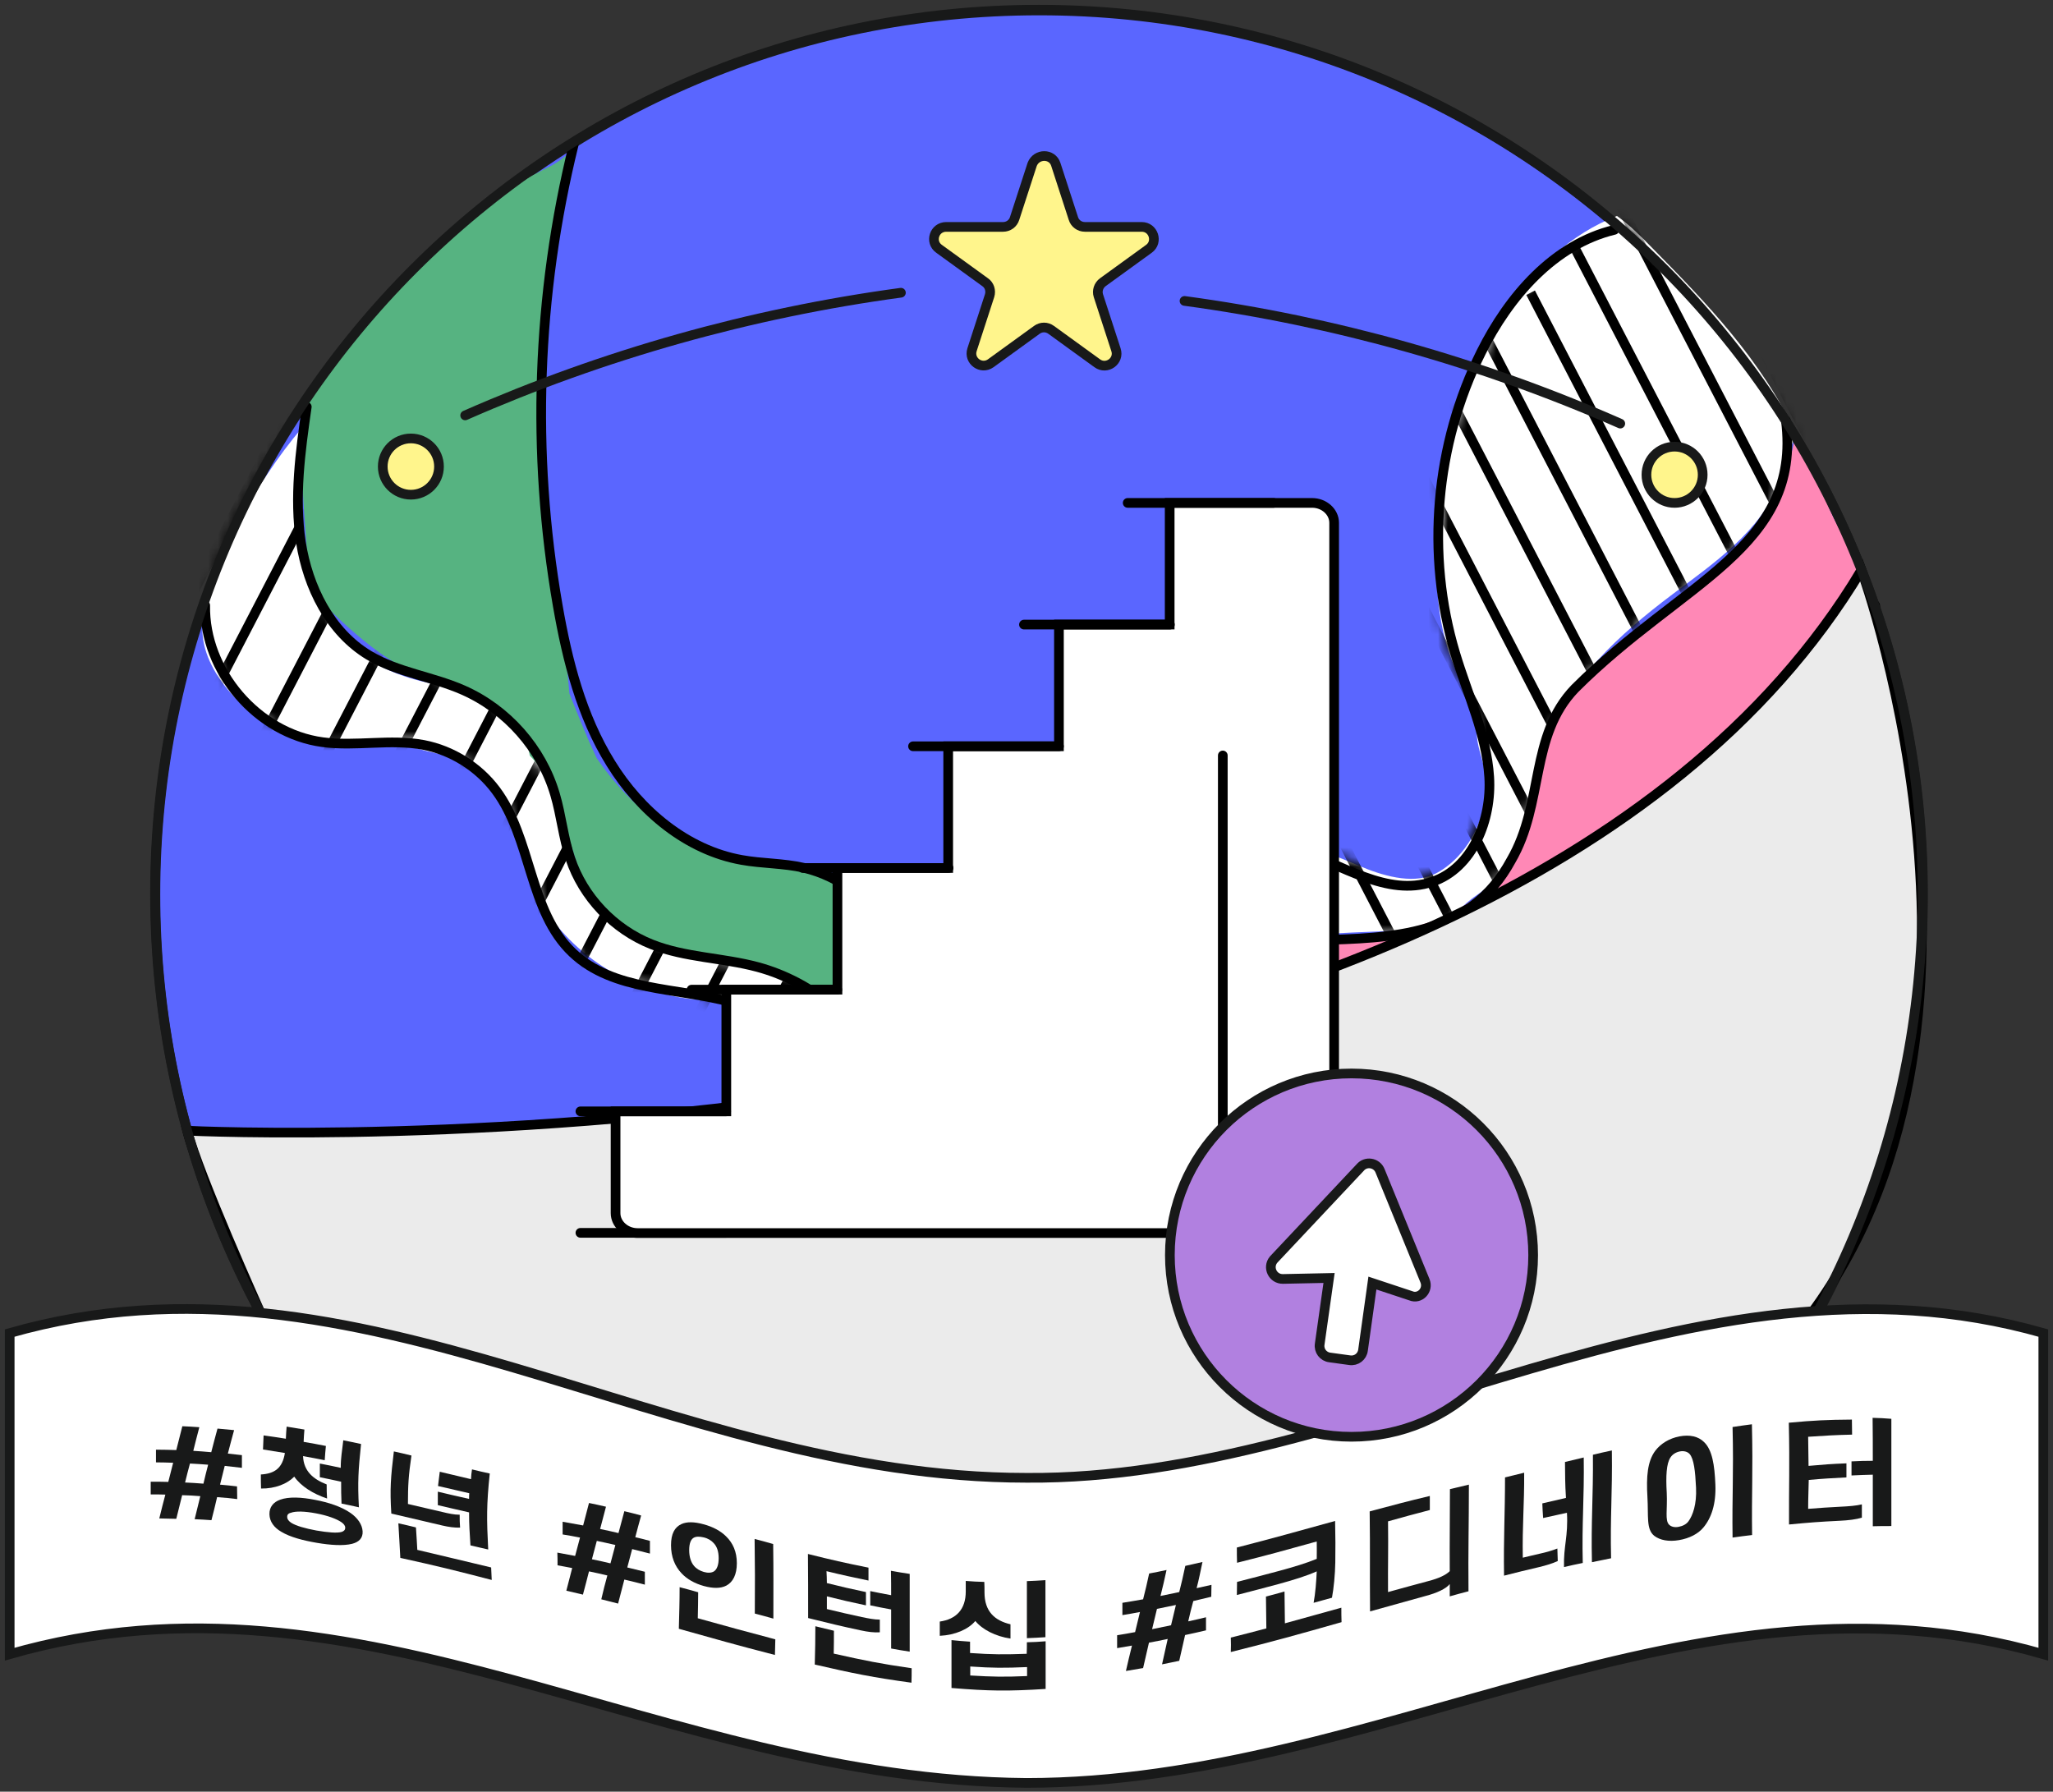 <svg width="212" height="185" viewBox="0 0 212 185" fill="none" xmlns="http://www.w3.org/2000/svg">
<rect x="0" y="0" width="212" height="185" fill="#333333" stroke="none"/>
<path d="M107.311 183.611C157.715 183.611 198.576 142.75 198.576 92.346C198.576 41.941 157.715 1.081 107.311 1.081C56.907 1.081 16.046 41.941 16.046 92.346C16.046 142.75 56.907 183.611 107.311 183.611Z" fill="#5A66FF" stroke="#181919" stroke-miterlimit="10"/>
<path d="M21.109 63.383C23.146 55.86 26.958 48.841 32.161 43.053C31.355 47.187 30.669 51.423 31.113 55.638C31.536 59.833 33.19 64.049 36.377 66.832C38.857 69.01 42.084 70.16 45.332 70.725C46.098 70.866 46.885 70.966 47.611 71.209C48.801 71.612 49.849 72.358 50.858 73.105C53.863 75.363 56.868 78.126 57.655 81.797C58.28 84.722 57.554 88.231 59.531 90.188C61.124 93.536 64.049 96.238 67.538 97.549C71.471 99.022 75.948 98.76 79.72 100.595C80.97 101.2 82.14 102.047 83.492 102.43C81.535 102.229 79.558 102.269 77.622 102.551C75.928 102.793 74.254 103.217 72.54 103.217C71.451 103.217 70.341 103.035 69.272 102.793C62.657 101.26 56.647 96.541 54.448 90.107C53.803 88.231 53.5 86.255 52.875 84.379C52.27 82.503 51.302 80.627 49.688 79.478C48.357 78.53 46.703 78.147 45.09 77.784C43.88 77.522 42.669 77.239 41.56 76.654C36.921 77.642 31.879 77.239 27.805 74.839C23.731 72.439 19.959 67.659 21.109 63.383Z" fill="white"/>
<path d="M152.47 92.447C154.931 90.813 156.363 88.009 157.23 85.206C158.118 82.382 158.541 79.438 159.57 76.674C161.95 70.301 167.234 65.481 172.68 61.386C176.996 58.139 181.756 54.892 183.732 49.87C184.378 48.216 184.68 46.441 185.507 44.888C181.897 37.103 176.109 31.173 170.441 25.425C169.352 24.316 168.243 23.206 166.972 22.299C162.232 24.134 158.38 27.765 155.657 31.96C152.934 36.155 151.22 40.915 149.586 45.654C149.143 46.965 148.679 48.317 148.719 49.708C148.759 51.201 149.344 52.714 148.921 54.146C147.932 59.511 148.316 65.118 150.675 69.898C151.28 71.108 152.007 72.298 152.269 73.609C152.47 74.597 152.43 75.626 152.591 76.634C152.773 77.703 153.197 78.732 153.358 79.821C153.802 82.886 152.672 86.154 150.554 88.433C149.869 89.159 148.941 89.905 148.013 90.309C145.714 91.317 142.668 90.389 140.349 89.401C136.295 87.687 131.898 85.952 127.481 86.134C123.064 86.315 118.647 87.868 115.42 90.873C113.524 92.648 112.112 94.867 110.882 97.166C109.47 99.808 108.28 102.592 107.433 105.879C108.24 105.94 109.087 105.456 109.853 105.738C110.075 105.819 110.257 105.96 110.479 106.02C110.761 106.121 111.063 106.081 111.366 106.081C112.717 106.041 114.089 106.383 115.44 107.594C116.61 104.366 118.707 101.502 121.43 99.425C122.298 98.76 123.246 98.175 124.274 97.771C125.767 97.207 127.4 97.065 128.994 96.944C133.713 96.581 138.433 96.319 143.173 96.138C144.887 96.077 146.642 96.016 148.275 95.452C149.909 94.927 150.998 93.435 152.47 92.447Z" fill="white"/>
<mask id="mask0_393_19565" style="mask-type:luminance" maskUnits="userSpaceOnUse" x="107" y="22" width="79" height="86">
<path d="M152.471 92.729C154.932 91.095 156.364 88.292 157.231 85.488C158.118 82.665 158.542 79.72 159.57 76.957C161.95 70.583 167.235 65.763 172.68 61.669C176.996 58.421 181.756 55.174 183.733 50.152C184.378 48.498 184.681 46.723 185.508 45.17C181.898 37.385 176.109 31.455 170.442 25.707C169.352 24.598 168.243 23.489 166.972 22.581C162.233 24.416 158.38 28.047 155.658 32.242C152.935 36.437 151.22 41.197 149.587 45.937C149.143 47.248 148.679 48.599 148.72 49.991C148.76 51.483 149.345 52.996 148.921 54.428C147.933 59.793 148.316 65.4 150.676 70.18C151.281 71.39 152.007 72.58 152.269 73.891C152.471 74.879 152.431 75.908 152.592 76.916C152.773 77.985 153.197 79.014 153.358 80.103C153.802 83.169 152.128 86.557 149.889 88.413C149.123 89.058 148.477 89.845 147.55 90.248C145.25 91.257 142.649 90.046 140.329 89.058C136.275 87.344 131.878 86.234 127.461 86.416C123.044 86.597 118.627 88.15 115.4 91.156C113.504 92.931 112.093 95.149 110.862 97.448C109.45 100.091 108.26 102.874 107.413 106.161C108.22 106.222 109.067 105.738 109.834 106.02C110.055 106.101 110.237 106.242 110.459 106.303C110.741 106.404 111.044 106.363 111.346 106.363C112.698 106.323 114.069 106.666 115.42 107.876C116.59 104.649 118.688 101.785 121.411 99.707C122.278 99.042 123.226 98.457 124.254 98.053C125.747 97.489 127.381 97.348 128.974 97.227C133.694 96.864 138.413 96.601 143.153 96.42C144.867 96.359 146.622 96.299 148.256 95.734C149.909 95.21 150.999 93.717 152.471 92.729Z" fill="white"/>
</mask>
<g mask="url(#mask0_393_19565)">
<path d="M184.378 0.335L210.699 51.08" stroke="black" stroke-miterlimit="10"/>
<path d="M180.002 5.316L206.302 56.062" stroke="black" stroke-miterlimit="10"/>
<path d="M175.604 10.298L201.925 61.043" stroke="black" stroke-miterlimit="10"/>
<path d="M171.208 15.28L197.528 66.025" stroke="black" stroke-miterlimit="10"/>
<path d="M166.831 20.262L193.132 71.007" stroke="black" stroke-miterlimit="10"/>
<path d="M162.434 25.243L188.755 75.968" stroke="black" stroke-miterlimit="10"/>
<path d="M158.057 30.225L184.358 80.95" stroke="black" stroke-miterlimit="10"/>
<path d="M153.661 35.187L179.961 85.932" stroke="black" stroke-miterlimit="10"/>
<path d="M149.264 40.168L175.585 90.914" stroke="black" stroke-miterlimit="10"/>
<path d="M144.887 45.15L171.188 95.895" stroke="black" stroke-miterlimit="10"/>
<path d="M140.49 50.132L166.791 100.877" stroke="black" stroke-miterlimit="10"/>
<path d="M136.094 55.114L162.414 105.859" stroke="black" stroke-miterlimit="10"/>
<path d="M131.717 60.095L158.017 110.821" stroke="black" stroke-miterlimit="10"/>
<path d="M127.32 65.077L153.641 115.802" stroke="black" stroke-miterlimit="10"/>
<path d="M122.923 70.039L149.244 120.784" stroke="black" stroke-miterlimit="10"/>
<path d="M118.546 75.02L144.847 125.766" stroke="black" stroke-miterlimit="10"/>
<path d="M114.149 80.002L140.47 130.748" stroke="black" stroke-miterlimit="10"/>
<path d="M109.773 84.984L136.073 135.729" stroke="black" stroke-miterlimit="10"/>
<path d="M105.376 89.966L131.677 140.691" stroke="black" stroke-miterlimit="10"/>
<path d="M100.979 94.948L127.3 145.673" stroke="black" stroke-miterlimit="10"/>
<path d="M96.603 99.909L122.903 150.654" stroke="black" stroke-miterlimit="10"/>
</g>
<mask id="mask1_393_19565" style="mask-type:luminance" maskUnits="userSpaceOnUse" x="20" y="42" width="72" height="72">
<path d="M88.999 113.18C88.736 112.313 87.99 111.708 87.284 111.143C86.235 110.296 85.187 109.469 84.138 108.622C82.907 107.634 81.677 106.645 80.306 105.859C75.606 103.116 69.919 102.854 64.755 101.139C63.081 100.574 61.448 99.869 60.076 98.759C57.313 96.561 55.861 93.112 54.731 89.764C53.602 86.416 52.634 82.906 50.476 80.103C48.459 78.691 46.502 77.239 44.203 76.674C40.331 75.726 36.216 77.481 32.324 76.614C31.234 76.372 30.206 75.928 29.238 75.383C24.76 72.943 21.271 68.405 20.787 63.322C22.622 55.557 26.253 48.337 31.295 42.871C30.851 47.49 30.387 52.169 31.295 56.727C32.203 61.265 34.643 65.743 38.717 67.941C42.993 70.26 48.66 69.998 52.008 73.508C52.815 74.355 53.4 75.343 54.005 76.352C55.821 79.397 57.656 82.463 58.906 85.77C59.673 87.808 60.237 89.966 61.367 91.821C62.779 94.161 65.078 95.976 67.801 96.783C68.951 98.437 71.21 98.8 73.206 99.042C76.252 99.405 79.358 99.849 82.101 101.26C84.178 102.329 85.933 103.923 87.567 105.576C88.716 106.726 91.217 109.167 91.358 110.841C91.479 111.849 89.846 111.829 88.999 113.18Z" fill="white"/>
</mask>
<g mask="url(#mask1_393_19565)">
<path d="M20.969 1.545L-5.332 52.29" stroke="black" stroke-miterlimit="10"/>
<path d="M25.325 7.575L-0.996 58.3" stroke="black" stroke-miterlimit="10"/>
<path d="M29.682 13.585L3.361 64.331" stroke="black" stroke-miterlimit="10"/>
<path d="M34.038 19.596L7.718 70.341" stroke="black" stroke-miterlimit="10"/>
<path d="M38.394 25.626L12.074 76.352" stroke="black" stroke-miterlimit="10"/>
<path d="M42.751 31.637L16.431 82.382" stroke="black" stroke-miterlimit="10"/>
<path d="M47.108 37.647L20.787 88.392" stroke="black" stroke-miterlimit="10"/>
<path d="M51.464 43.657L25.144 94.403" stroke="black" stroke-miterlimit="10"/>
<path d="M55.821 49.688L29.5 100.413" stroke="black" stroke-miterlimit="10"/>
<path d="M60.157 55.698L33.856 106.444" stroke="black" stroke-miterlimit="10"/>
<path d="M64.514 61.709L38.213 112.454" stroke="black" stroke-miterlimit="10"/>
<path d="M68.87 67.719L42.57 118.464" stroke="black" stroke-miterlimit="10"/>
<path d="M73.226 73.75L46.926 124.475" stroke="black" stroke-miterlimit="10"/>
<path d="M77.583 79.76L51.283 130.505" stroke="black" stroke-miterlimit="10"/>
<path d="M81.939 85.77L55.639 136.516" stroke="black" stroke-miterlimit="10"/>
<path d="M86.296 91.801L59.995 142.526" stroke="black" stroke-miterlimit="10"/>
<path d="M90.653 97.811L64.352 148.557" stroke="black" stroke-miterlimit="10"/>
<path d="M95.009 103.822L68.709 154.567" stroke="black" stroke-miterlimit="10"/>
<path d="M99.366 109.832L73.065 160.577" stroke="black" stroke-miterlimit="10"/>
</g>
<path d="M193.736 65.017C193.777 60.236 190.368 56.203 188.573 51.766C187.605 49.365 187.081 46.723 185.447 44.727C184.62 49.325 182.502 54.367 179.094 57.413C175.685 60.458 171.712 62.798 168.102 65.602C164.491 68.405 161.123 71.793 159.57 76.089C158.178 79.962 158.32 84.338 156.464 88.009C154.729 91.438 151.381 93.838 147.791 95.149C144.201 96.46 140.309 96.823 136.476 96.984C132.402 97.166 128.247 97.186 124.436 98.578C120.603 99.969 117.114 103.076 116.086 107.089C119.454 108.804 122.62 110.921 125.505 113.342C128.449 110.135 132.322 106.02 136.396 104.467C138.594 103.62 142.507 102.753 142.507 102.753C142.507 102.753 147.549 102.087 150.091 101.321C152.188 100.675 153.903 99.707 155.516 98.195C159.832 94.201 164.068 94.403 167.295 89.482C168.949 86.96 171.631 85.246 174.495 84.278C177.359 83.31 175.746 76.372 178.751 76.231C180.223 76.15 181.695 76.109 183.107 75.746C188.25 74.516 193.696 70.16 193.736 65.017Z" fill="#FF88B6"/>
<path d="M56.768 17.196C47.369 21.774 40.068 29.781 33.956 38.272C32.908 39.725 31.879 41.237 31.395 42.972C30.931 44.626 31.012 46.38 31.113 48.115C31.274 50.979 31.456 53.823 31.677 56.687C31.778 58.099 31.919 59.571 32.525 60.842C33.13 62.112 34.158 63.121 35.187 64.069C37.264 65.985 39.483 67.82 42.004 69.111C44.444 70.361 47.107 71.088 49.547 72.318C51.988 73.548 54.307 75.424 54.711 78.026C58.926 82.221 58.28 89.562 62.233 93.999C64.553 96.621 68.123 97.771 71.552 98.437C75.001 99.102 78.55 99.405 81.777 100.776C86.457 102.793 90.067 107.15 91.196 112.414C91.741 111.123 92.87 110.175 94.08 109.489C95.291 108.804 96.622 108.36 97.852 107.472C94.806 102.551 94 95.996 89.361 92.547C85.488 89.643 80.184 89.885 75.505 88.635C69.938 87.142 65.017 83.29 61.608 78.268C60.62 76.17 59.753 74.012 58.805 71.632C58.079 62.778 55.517 54.085 55.558 45.19C55.578 41.883 55.961 38.575 56.344 35.267C57.131 28.551 57.917 21.794 59.49 15.219C58.522 16.046 57.534 16.833 56.768 17.196Z" fill="#56B381"/>
<path d="M21.191 62.516C21.07 69.292 26.576 75.726 33.312 76.634C36.761 77.098 40.311 76.271 43.74 76.916C46.684 77.481 49.407 79.195 51.202 81.596C54.934 86.597 54.591 94.08 59.129 98.376C63.344 102.37 69.899 101.946 75.506 103.479C81.032 104.971 85.933 108.642 88.939 113.503" stroke="black" stroke-miterlimit="10" stroke-linecap="round" stroke-linejoin="round"/>
<path d="M193.636 62.516C193.757 69.292 188.251 75.726 181.514 76.634C178.065 77.098 177.178 83.673 173.749 84.338C170.804 84.903 168.082 86.618 166.287 89.018C162.555 94.02 160.236 94.1 155.718 98.396C151.503 102.39 144.948 101.966 139.341 103.499C133.814 104.992 128.913 108.662 125.908 113.523" stroke="black" stroke-miterlimit="10" stroke-linecap="round" stroke-linejoin="round"/>
<path d="M108.219 105.133C108.542 99.163 111.809 93.415 116.75 90.067C121.692 86.718 128.227 85.811 133.894 87.707C138.553 89.26 143.253 92.628 147.891 91.055C152.087 89.643 154.063 84.621 153.781 80.224C153.498 75.807 151.542 71.692 150.271 67.457C147.206 57.252 148.194 45.896 152.954 36.356C155.818 30.608 160.457 25.243 166.709 23.73" stroke="black" stroke-miterlimit="10" stroke-linecap="round" stroke-linejoin="round"/>
<path d="M184.418 43.436C186.072 56.546 173.709 60.015 162.636 71.088C157.916 75.989 159.469 82.947 156.04 88.836C147.509 104.588 124.375 89.381 116.086 105.919" stroke="black" stroke-miterlimit="10" stroke-linecap="round" stroke-linejoin="round"/>
<path d="M59.248 14.917C55.416 30.447 54.852 46.764 57.595 62.536C58.583 68.224 60.035 73.931 63.081 78.832C66.106 83.733 70.926 87.787 76.594 88.796C78.712 89.179 80.89 89.119 82.987 89.603C86.82 90.49 90.067 93.132 92.366 96.299C94.665 99.486 96.097 103.197 97.308 106.928" stroke="black" stroke-miterlimit="10" stroke-linecap="round" stroke-linejoin="round"/>
<path d="M91.399 110.841C88.858 105.516 83.916 101.381 78.229 99.849C74.619 98.88 70.766 98.88 67.297 97.509C63.385 95.956 60.218 92.628 58.887 88.635C58.161 86.477 57.959 84.197 57.314 82.019C55.922 77.279 52.352 73.246 47.814 71.249C44.647 69.857 41.057 69.434 38.093 67.659C34.079 65.239 31.8 60.64 31.074 56.001C30.368 51.362 31.013 46.643 31.679 42.004" stroke="black" stroke-miterlimit="10" stroke-linecap="round" stroke-linejoin="round"/>
<path d="M19.333 116.75C19.333 116.75 153.498 123.487 192.222 58.865C192.222 58.865 211 110.417 183.388 140.025L125.019 169.916L74.899 159.65L26.917 135.588C26.917 135.568 20.463 121.248 19.333 116.75Z" fill="#EBEBEB" stroke="black" stroke-miterlimit="10" stroke-linecap="round"/>
<path d="M109.027 16.974L110.842 22.561C111.003 23.085 111.487 23.428 112.032 23.428H117.901C119.111 23.428 119.615 24.981 118.647 25.687L113.887 29.136C113.444 29.459 113.262 30.023 113.423 30.528L115.239 36.114C115.622 37.264 114.291 38.232 113.302 37.506L108.542 34.057C108.099 33.734 107.514 33.734 107.07 34.057L102.31 37.506C101.322 38.212 100.011 37.264 100.374 36.114L102.189 30.528C102.351 30.003 102.169 29.438 101.725 29.136L96.965 25.687C95.977 24.981 96.481 23.428 97.712 23.428H103.581C104.125 23.428 104.609 23.085 104.771 22.561L106.586 16.974C107.03 15.824 108.663 15.824 109.027 16.974Z" fill="#FFF58C" stroke="#181919" stroke-miterlimit="10" stroke-linecap="round" stroke-linejoin="round"/>
<path d="M48.035 42.891C62.335 36.598 77.543 32.322 93.032 30.225" stroke="#181919" stroke-miterlimit="10" stroke-linecap="round" stroke-linejoin="round"/>
<path d="M42.428 51.08C44.032 51.08 45.333 49.779 45.333 48.175C45.333 46.571 44.032 45.271 42.428 45.271C40.825 45.271 39.524 46.571 39.524 48.175C39.524 49.779 40.825 51.08 42.428 51.08Z" fill="#FFF58C" stroke="#181919" stroke-miterlimit="10" stroke-linecap="round" stroke-linejoin="round"/>
<path d="M167.315 43.738C153.015 37.446 137.807 33.17 122.318 31.072" stroke="#181919" stroke-miterlimit="10" stroke-linecap="round" stroke-linejoin="round"/>
<path d="M172.921 51.927C174.525 51.927 175.826 50.627 175.826 49.023C175.826 47.419 174.525 46.118 172.921 46.118C171.317 46.118 170.017 47.419 170.017 49.023C170.017 50.627 171.317 51.927 172.921 51.927Z" fill="#FFF58C" stroke="#181919" stroke-miterlimit="10" stroke-linecap="round" stroke-linejoin="round"/>
<path d="M74.981 127.298H59.935" stroke="black" stroke-miterlimit="10" stroke-linecap="round"/>
<path d="M120.785 51.927V64.492H109.35V77.058H97.914V89.623H86.478V102.188H86.438H75.002V114.753H63.566V125.261C63.566 126.391 64.594 127.319 65.845 127.319H75.002H135.489C136.759 127.319 137.768 126.391 137.768 125.261V64.492V53.984C137.768 52.855 136.739 51.927 135.489 51.927H120.785Z" fill="white" stroke="black" stroke-miterlimit="10"/>
<path d="M74.981 114.753H59.935" stroke="black" stroke-miterlimit="10" stroke-linecap="round"/>
<path d="M86.457 102.188H71.411" stroke="black" stroke-miterlimit="10" stroke-linecap="round"/>
<path d="M97.954 89.623H82.888" stroke="black" stroke-miterlimit="10" stroke-linecap="round"/>
<path d="M109.349 77.058H94.283" stroke="black" stroke-miterlimit="10" stroke-linecap="round"/>
<path d="M120.805 64.492H105.739" stroke="black" stroke-miterlimit="10" stroke-linecap="round"/>
<path d="M131.515 51.927H116.449" stroke="black" stroke-miterlimit="10" stroke-linecap="round"/>
<path d="M126.271 78.005V116.085" stroke="black" stroke-miterlimit="10" stroke-linecap="round"/>
<path d="M107.271 183.53C157.676 183.53 198.536 142.669 198.536 92.265C198.536 41.861 157.676 1 107.271 1C56.867 1 16.007 41.861 16.007 92.265C16.007 142.669 56.867 183.53 107.271 183.53Z" stroke="#181919" stroke-miterlimit="10"/>
<path d="M211 137.645V170.803C174.817 160.396 142.587 184.095 106 184.095C68.123 183.792 37.203 160.396 1 170.803V137.645C37.244 127.299 68.728 152.591 106 152.591C140.953 152.873 174.756 127.299 211 137.645Z" fill="white" stroke="#181919" stroke-miterlimit="10"/>
<path d="M20.685 154.486C19.939 154.426 19.555 154.406 18.809 154.386C18.567 155.354 18.446 155.838 18.204 156.826C17.498 156.806 17.155 156.806 16.449 156.786C16.692 155.797 16.812 155.313 17.075 154.325C16.47 154.305 16.167 154.305 15.562 154.305C15.562 153.781 15.562 153.518 15.562 152.994C16.288 152.994 16.651 152.994 17.377 153.014C17.579 152.228 17.68 151.824 17.881 151.038C17.175 151.017 16.812 150.997 16.107 150.997C16.107 150.473 16.107 150.211 16.107 149.686C16.954 149.686 17.357 149.706 18.204 149.727C18.446 148.738 18.587 148.254 18.829 147.266C19.535 147.306 19.878 147.306 20.584 147.367C20.322 148.355 20.201 148.839 19.959 149.807C20.705 149.848 21.088 149.888 21.814 149.948C22.056 148.98 22.198 148.496 22.46 147.508C23.146 147.569 23.488 147.609 24.174 147.669C23.912 148.637 23.771 149.142 23.529 150.09C24.114 150.15 24.396 150.19 24.981 150.251C24.981 150.775 24.981 151.038 24.981 151.562C24.275 151.481 23.912 151.441 23.206 151.36C23.004 152.147 22.924 152.53 22.722 153.297C23.428 153.357 23.771 153.397 24.477 153.478C24.477 154.002 24.497 154.265 24.497 154.789C23.67 154.688 23.267 154.648 22.419 154.587C22.198 155.555 22.077 156.019 21.835 156.967C21.149 156.927 20.806 156.887 20.1 156.866C20.322 155.939 20.443 155.455 20.685 154.486ZM19.112 153.075C19.878 153.115 20.241 153.135 21.008 153.196C21.189 152.409 21.29 152.026 21.492 151.239C20.745 151.179 20.362 151.159 19.616 151.118C19.394 151.905 19.313 152.288 19.112 153.075Z" fill="#181919"/>
<path d="M33.653 149.303C33.593 149.888 33.573 150.191 33.532 150.775C32.645 150.594 32.181 150.513 31.294 150.352C31.354 151.905 32.342 152.732 33.734 153.276C33.734 153.861 33.734 154.144 33.774 154.729C32.322 154.244 31.072 153.458 30.386 152.47C29.66 153.216 28.409 153.72 26.957 153.7C26.937 153.115 26.937 152.833 26.937 152.248C28.369 152.167 29.176 151.582 29.418 150.029C28.51 149.888 28.067 149.807 27.159 149.666C27.179 149.081 27.199 148.799 27.219 148.214C28.147 148.335 28.611 148.416 29.519 148.557C29.539 148.053 29.559 147.811 29.599 147.306C30.346 147.427 30.709 147.488 31.435 147.609C31.394 148.113 31.374 148.375 31.354 148.88C32.282 149.041 32.746 149.122 33.653 149.303ZM27.824 156.362C27.804 155.596 28.248 155.092 28.934 154.85C29.821 154.527 31.132 154.587 32.544 154.87C33.936 155.132 35.267 155.576 36.195 156.221C36.921 156.725 37.405 157.411 37.445 158.117C37.485 158.823 37.062 159.226 36.356 159.408C35.468 159.63 34.137 159.549 32.725 159.307C31.314 159.065 29.962 158.722 29.035 158.157C28.308 157.734 27.845 157.129 27.824 156.362ZM29.66 156.645C29.66 156.866 29.801 157.048 30.063 157.23C30.567 157.552 31.495 157.814 32.685 158.036C33.875 158.238 34.803 158.319 35.287 158.177C35.529 158.097 35.65 157.956 35.65 157.754C35.65 157.532 35.509 157.351 35.247 157.169C34.742 156.826 33.815 156.483 32.625 156.261C31.455 156.04 30.527 156.019 30.043 156.201C29.761 156.261 29.64 156.423 29.66 156.645ZM33.028 152.53C33.028 151.965 33.028 151.683 33.028 151.118C33.895 151.28 34.319 151.38 35.186 151.562C35.186 150.473 35.327 149.848 35.448 148.718C36.174 148.859 36.538 148.94 37.284 149.101C37.001 151.784 36.921 153.075 37.062 155.636C36.336 155.475 35.973 155.394 35.267 155.253C35.227 154.345 35.227 153.902 35.227 152.994C34.319 152.792 33.895 152.712 33.028 152.53Z" fill="#181919"/>
<path d="M42.125 155.293C43.536 155.616 44.242 155.797 45.674 156.12C46.34 156.282 46.905 156.403 47.469 156.403C47.469 156.947 47.469 157.209 47.51 157.734C46.945 157.754 46.34 157.673 45.654 157.512C43.536 157.008 42.488 156.766 40.41 156.282C40.249 153.76 40.35 152.51 40.672 149.868C41.399 150.029 41.762 150.11 42.488 150.291C42.185 152.349 42.125 153.357 42.125 155.293ZM41.338 160.86C41.257 159.488 41.237 158.843 41.136 157.29C41.862 157.451 42.225 157.532 42.952 157.714C43.012 158.702 43.052 159.166 43.093 160.033C46.118 160.739 47.651 161.122 50.717 161.848C50.737 162.352 50.757 162.615 50.777 163.139C46.985 162.151 45.09 161.687 41.338 160.86ZM48.74 151.723C49.466 151.905 49.829 151.985 50.575 152.147C50.233 155.374 50.253 156.887 50.414 159.993C49.668 159.831 49.305 159.73 48.579 159.569C48.498 158.198 48.438 157.512 48.438 156.161C47.127 155.858 46.481 155.717 45.211 155.414C45.211 154.849 45.211 154.587 45.211 154.023C46.501 154.325 47.147 154.486 48.438 154.769C48.438 154.547 48.438 154.426 48.458 154.184C47.147 153.881 46.501 153.74 45.231 153.438C45.311 152.853 45.331 152.55 45.412 151.965C46.703 152.268 47.348 152.429 48.639 152.732C48.659 152.308 48.68 152.127 48.74 151.723Z" fill="#181919"/>
<path d="M62.717 162.675C61.951 162.494 61.588 162.413 60.822 162.252C60.579 163.2 60.458 163.684 60.196 164.652C59.511 164.49 59.168 164.41 58.482 164.248C58.724 163.321 58.845 162.857 59.087 161.909C58.502 161.788 58.179 161.747 57.574 161.626C57.574 161.102 57.574 160.84 57.554 160.315C58.3 160.457 58.663 160.517 59.389 160.658C59.591 159.892 59.692 159.509 59.894 158.762C59.188 158.621 58.825 158.561 58.099 158.44C58.099 157.915 58.099 157.653 58.099 157.129C58.966 157.29 59.369 157.351 60.216 157.512C60.458 156.564 60.579 156.1 60.822 155.192C61.527 155.334 61.87 155.414 62.576 155.576C62.334 156.483 62.213 156.927 61.971 157.875C62.737 158.036 63.101 158.117 63.867 158.298C64.129 157.351 64.23 156.927 64.472 156.04C65.178 156.201 65.521 156.302 66.207 156.483C65.965 157.371 65.844 157.774 65.602 158.722C66.207 158.863 66.509 158.944 67.114 159.105C67.114 159.63 67.114 159.892 67.114 160.416C66.388 160.235 66.005 160.134 65.279 159.952C65.077 160.699 64.976 161.082 64.775 161.848C65.501 162.03 65.864 162.11 66.59 162.292C66.59 162.836 66.59 163.099 66.59 163.623C65.743 163.401 65.319 163.3 64.472 163.099C64.23 164.047 64.089 164.571 63.827 165.579C63.141 165.398 62.778 165.317 62.092 165.136C62.334 164.127 62.455 163.603 62.717 162.675ZM61.124 161.001C61.89 161.162 62.274 161.243 63.04 161.425C63.242 160.658 63.343 160.275 63.544 159.529C62.778 159.347 62.395 159.267 61.628 159.105C61.426 159.851 61.326 160.235 61.124 161.001Z" fill="#181919"/>
<path d="M69.292 159.549C69.292 158.359 69.675 157.693 70.361 157.371C70.926 157.108 71.712 157.129 72.66 157.391C73.629 157.653 74.415 158.077 74.98 158.641C75.686 159.327 76.089 160.235 76.089 161.404C76.089 162.594 75.686 163.361 75 163.724C74.415 164.026 73.649 164.026 72.68 163.764C71.733 163.502 70.946 163.058 70.381 162.453C69.675 161.707 69.292 160.739 69.292 159.549ZM70.099 168.181C70.139 166.406 70.18 165.479 70.18 163.885C70.946 164.087 71.329 164.188 72.096 164.41C72.096 165.418 72.075 165.963 72.055 167.092C75.242 167.98 76.856 168.423 80.062 169.27C80.042 169.916 80.042 170.238 80.022 170.884C76.029 169.855 74.052 169.291 70.099 168.181ZM71.168 160.053C71.168 160.759 71.349 161.304 71.652 161.667C71.894 161.969 72.257 162.191 72.68 162.312C73.104 162.433 73.467 162.413 73.729 162.252C74.032 162.05 74.213 161.586 74.213 160.9C74.213 160.194 74.032 159.69 73.709 159.347C73.467 159.065 73.104 158.843 72.66 158.742C72.217 158.641 71.874 158.641 71.632 158.782C71.349 158.944 71.168 159.347 71.168 160.053ZM77.945 166.608C77.965 163.421 77.965 161.828 77.924 158.903C78.691 159.105 79.074 159.206 79.841 159.428C79.881 162.373 79.861 163.966 79.861 167.132C79.094 166.911 78.711 166.81 77.945 166.608Z" fill="#181919"/>
<path d="M85.387 163.462C87 163.865 87.807 164.047 89.421 164.389C89.421 164.934 89.421 165.216 89.421 165.761C87.807 165.418 87 165.237 85.387 164.833C85.387 165.358 85.387 165.62 85.387 166.144C86.839 166.487 87.565 166.669 88.997 166.971C89.683 167.112 90.268 167.233 90.853 167.233C90.853 167.758 90.853 168.02 90.853 168.544C90.268 168.585 89.622 168.504 88.876 168.343C86.718 167.879 85.629 167.616 83.451 167.072C83.451 164.349 83.451 162.998 83.43 160.456C85.931 161.082 87.182 161.364 89.683 161.868C89.683 162.393 89.683 162.655 89.683 163.2C87.948 162.836 87.081 162.655 85.347 162.231C85.367 162.715 85.387 162.957 85.387 163.462ZM84.136 171.872C84.177 170.259 84.197 169.412 84.197 167.919C84.963 168.101 85.347 168.201 86.113 168.383C86.113 169.291 86.113 169.775 86.093 170.743C89.32 171.469 90.933 171.791 94.14 172.255C94.14 172.84 94.14 173.143 94.12 173.748C90.147 173.203 88.15 172.8 84.136 171.872ZM89.865 164.289C90.732 164.47 91.155 164.551 92.022 164.712C92.022 163.704 92.023 163.2 92.002 162.191C92.769 162.332 93.152 162.393 93.939 162.514C93.939 165.68 93.939 167.294 93.939 170.541C93.172 170.42 92.789 170.36 92.022 170.218C92.022 168.605 92.022 167.798 92.022 166.184C91.155 166.023 90.732 165.942 89.865 165.761C89.865 165.176 89.865 164.853 89.865 164.289Z" fill="#181919"/>
<path d="M101.663 164.43C101.663 166.386 102.712 167.334 104.346 167.717C104.346 168.302 104.346 168.605 104.346 169.19C102.813 168.968 101.442 168.262 100.715 167.375C100.01 168.222 98.658 168.827 97.045 168.907C97.045 168.322 97.045 168.02 97.045 167.435C98.739 167.193 99.727 166.185 99.727 164.329C99.727 163.885 99.727 163.663 99.727 163.24C100.494 163.3 100.877 163.321 101.643 163.341C101.663 163.764 101.663 163.986 101.663 164.43ZM106.04 169.573C106.806 169.553 107.19 169.533 107.976 169.472C107.976 171.449 107.976 172.417 107.976 174.393C104.084 174.635 102.147 174.615 98.255 174.293C98.255 172.296 98.255 171.307 98.255 169.351C99.021 169.432 99.404 169.452 100.171 169.512C100.171 169.976 100.171 170.218 100.171 170.682C102.51 170.844 103.68 170.844 106.02 170.763C106.04 170.279 106.04 170.037 106.04 169.573ZM100.191 172.074C100.191 172.437 100.191 172.618 100.191 173.002C102.531 173.143 103.7 173.163 106.06 173.062C106.06 172.699 106.06 172.518 106.06 172.134C103.7 172.235 102.531 172.235 100.191 172.074ZM106.04 169.149C106.04 166.79 106.04 165.62 106.04 163.26C106.806 163.24 107.19 163.2 107.956 163.159C107.956 165.519 107.956 166.689 107.956 169.049C107.19 169.089 106.806 169.129 106.04 169.149Z" fill="#181919"/>
<path d="M120.582 169.23C119.816 169.391 119.412 169.472 118.646 169.613C118.404 170.662 118.283 171.186 118.041 172.235C117.335 172.356 116.972 172.417 116.266 172.538C116.508 171.489 116.629 170.965 116.891 169.916C116.286 170.017 115.984 170.077 115.358 170.178C115.358 169.654 115.358 169.371 115.358 168.847C116.105 168.726 116.468 168.665 117.214 168.524C117.416 167.677 117.516 167.253 117.718 166.447C116.992 166.588 116.629 166.648 115.903 166.769C115.903 166.265 115.903 166.003 115.903 165.499C116.75 165.358 117.173 165.297 118.041 165.136C118.303 164.127 118.424 163.563 118.666 162.473C119.392 162.332 119.735 162.272 120.461 162.11C120.219 163.2 120.098 163.784 119.836 164.793C120.602 164.632 121.006 164.551 121.772 164.389C122.034 163.381 122.155 162.796 122.397 161.687C123.103 161.526 123.466 161.445 124.172 161.283C123.93 162.393 123.829 162.998 123.567 163.986C124.172 163.845 124.475 163.784 125.1 163.643C125.1 164.127 125.08 164.389 125.08 164.874C124.333 165.055 123.97 165.136 123.224 165.317C123.002 166.124 122.901 166.548 122.7 167.415C123.426 167.253 123.809 167.173 124.535 166.991C124.535 167.536 124.535 167.798 124.535 168.343C123.668 168.544 123.244 168.645 122.377 168.827C122.135 169.896 122.014 170.42 121.772 171.489C121.066 171.63 120.703 171.711 119.997 171.852C120.219 170.823 120.34 170.299 120.582 169.23ZM118.969 168.222C119.755 168.06 120.138 167.98 120.925 167.818C121.127 166.951 121.227 166.527 121.429 165.721C120.643 165.882 120.259 165.963 119.473 166.124C119.271 166.931 119.17 167.354 118.969 168.222Z" fill="#181919"/>
<path d="M127.097 169.089C128.569 168.726 129.295 168.524 130.768 168.141C130.747 166.83 130.747 166.164 130.727 164.853C131.494 164.652 131.877 164.551 132.643 164.329C132.663 165.64 132.663 166.306 132.684 167.617C135.023 166.971 136.193 166.648 138.512 166.003C138.512 166.608 138.512 166.89 138.533 167.496C133.995 168.786 131.695 169.432 127.097 170.581C127.117 169.976 127.117 169.694 127.097 169.089ZM135.971 162.252C134.882 162.736 133.632 163.119 132.099 163.542C130.344 164.006 129.477 164.248 127.722 164.692C127.722 164.147 127.742 163.885 127.742 163.341C129.497 162.897 130.384 162.655 132.139 162.191C133.551 161.808 134.902 161.404 135.971 160.961C135.991 160.295 135.971 159.932 135.971 159.166C132.704 160.073 131.05 160.537 127.742 161.364C127.722 160.739 127.722 160.416 127.722 159.791C131.796 158.742 133.833 158.157 137.867 157.048C137.907 158.863 137.907 159.751 137.887 161.324C137.867 162.594 137.726 164.006 137.544 164.974C136.778 165.176 136.415 165.297 135.648 165.499C135.83 164.551 135.931 163.22 135.971 162.252Z" fill="#181919"/>
<path d="M147.205 164.793C144.926 165.418 143.797 165.741 141.477 166.386C141.437 162.191 141.497 160.396 141.437 156.06C143.938 155.394 145.188 155.051 147.649 154.466C147.649 155.051 147.649 155.334 147.649 155.918C145.934 156.362 145.067 156.604 143.333 157.088C143.373 160.174 143.312 161.404 143.333 164.389C145.027 163.926 145.874 163.684 147.548 163.24C148.556 162.978 149.303 162.635 149.706 162.231C149.686 158.863 149.726 157.108 149.726 153.76C150.513 153.579 150.896 153.478 151.683 153.297C151.683 157.593 151.602 159.972 151.642 164.309C150.876 164.51 150.473 164.611 149.706 164.833C149.706 164.329 149.706 164.067 149.706 163.563C149.323 164.047 148.375 164.49 147.205 164.793Z" fill="#181919"/>
<path d="M158.944 161.808C157.471 162.151 156.745 162.332 155.313 162.695C155.253 158.762 155.414 156.443 155.414 152.55C156.201 152.349 156.604 152.268 157.391 152.066C157.411 155.414 157.189 157.472 157.249 160.84C157.955 160.678 158.318 160.578 159.044 160.416C159.69 160.275 160.315 160.093 160.819 159.892C160.839 160.416 160.839 160.658 160.86 161.183C160.315 161.445 159.609 161.647 158.944 161.808ZM161.505 161.808C161.445 159.63 161.949 158.641 161.808 156.201C160.819 156.423 160.335 156.524 159.347 156.745C159.307 156.14 159.286 155.838 159.266 155.233C160.255 155.011 160.739 154.89 161.707 154.668C161.606 153.095 161.626 152.409 161.606 150.957C162.372 150.775 162.756 150.675 163.542 150.493C163.603 154.789 163.34 157.25 163.441 161.384C162.655 161.546 162.271 161.626 161.505 161.808ZM164.389 161.304C164.288 157.088 164.53 154.608 164.49 150.211C165.277 150.029 165.66 149.928 166.446 149.767C166.507 154.244 166.265 156.685 166.366 160.9C165.559 161.062 165.176 161.142 164.389 161.304Z" fill="#181919"/>
<path d="M177.136 153.297C177.217 155.313 176.713 156.745 175.906 157.714C175.361 158.379 174.454 158.843 173.385 159.025C172.336 159.206 171.428 159.045 170.823 158.581C169.976 157.895 170.238 156.584 170.117 154.527C169.996 152.49 170.117 150.896 170.924 149.807C171.489 149.061 172.376 148.516 173.425 148.315C174.494 148.113 175.381 148.315 175.966 148.9C176.813 149.706 177.055 151.28 177.136 153.297ZM172.114 154.144C172.195 155.878 171.912 156.987 172.356 157.431C172.578 157.653 172.941 157.734 173.344 157.653C173.768 157.572 174.131 157.391 174.353 157.088C174.796 156.483 175.22 155.334 175.139 153.619C175.059 151.905 174.917 150.634 174.474 150.13C174.252 149.888 173.869 149.787 173.465 149.868C173.062 149.948 172.699 150.17 172.497 150.493C172.074 151.118 172.013 152.429 172.114 154.144ZM180.928 158.5C180.121 158.601 179.718 158.641 178.911 158.762C178.85 154.446 179.032 152.308 178.911 147.347C179.718 147.226 180.121 147.165 180.908 147.064C181.029 152.066 180.867 154.164 180.928 158.5Z" fill="#181919"/>
<path d="M190.669 151.098C190.669 151.683 190.669 151.965 190.669 152.55C189.116 152.631 188.33 152.671 186.777 152.812C186.757 154.002 186.716 154.607 186.716 155.797C188.068 155.697 188.733 155.636 190.064 155.576C190.932 155.535 191.678 155.475 192.263 155.334C192.263 155.878 192.263 156.161 192.263 156.705C191.678 156.887 190.871 156.987 189.963 157.028C187.886 157.129 186.837 157.209 184.74 157.411C184.719 153.397 184.82 151.522 184.719 146.903C187.341 146.661 188.652 146.6 191.234 146.58C191.234 147.205 191.254 147.508 191.254 148.133C189.459 148.174 188.552 148.234 186.716 148.355C186.736 149.646 186.736 150.211 186.757 151.36C188.33 151.219 189.116 151.159 190.669 151.098ZM195.308 157.572C194.542 157.572 194.159 157.572 193.392 157.593C193.392 155.455 193.392 154.386 193.392 152.268C192.505 152.288 192.081 152.308 191.194 152.349C191.194 151.764 191.194 151.481 191.194 150.896C192.081 150.856 192.525 150.836 193.392 150.836C193.392 149.101 193.392 148.214 193.372 146.399C194.159 146.419 194.542 146.439 195.308 146.5C195.308 150.917 195.308 153.135 195.308 157.572Z" fill="#181919"/>
<path d="M139.562 148.355C149.921 148.355 158.319 139.957 158.319 129.598C158.319 119.239 149.921 110.841 139.562 110.841C129.203 110.841 120.805 119.239 120.805 129.598C120.805 139.957 129.203 148.355 139.562 148.355Z" fill="#B180E0" stroke="#181919" stroke-miterlimit="10"/>
<path d="M147.146 132.24L142.507 120.885C142.164 120.038 141.035 119.856 140.45 120.562L131.515 130.062C130.849 130.869 131.434 132.079 132.483 132.058L137.243 131.958L136.275 138.795C136.174 139.461 136.638 140.086 137.324 140.166L139.381 140.449C140.046 140.55 140.672 140.086 140.752 139.4L141.72 132.482L145.673 133.793C146.621 134.196 147.549 133.208 147.146 132.24Z" fill="white" stroke="#181919" stroke-miterlimit="10"/>
</svg>
